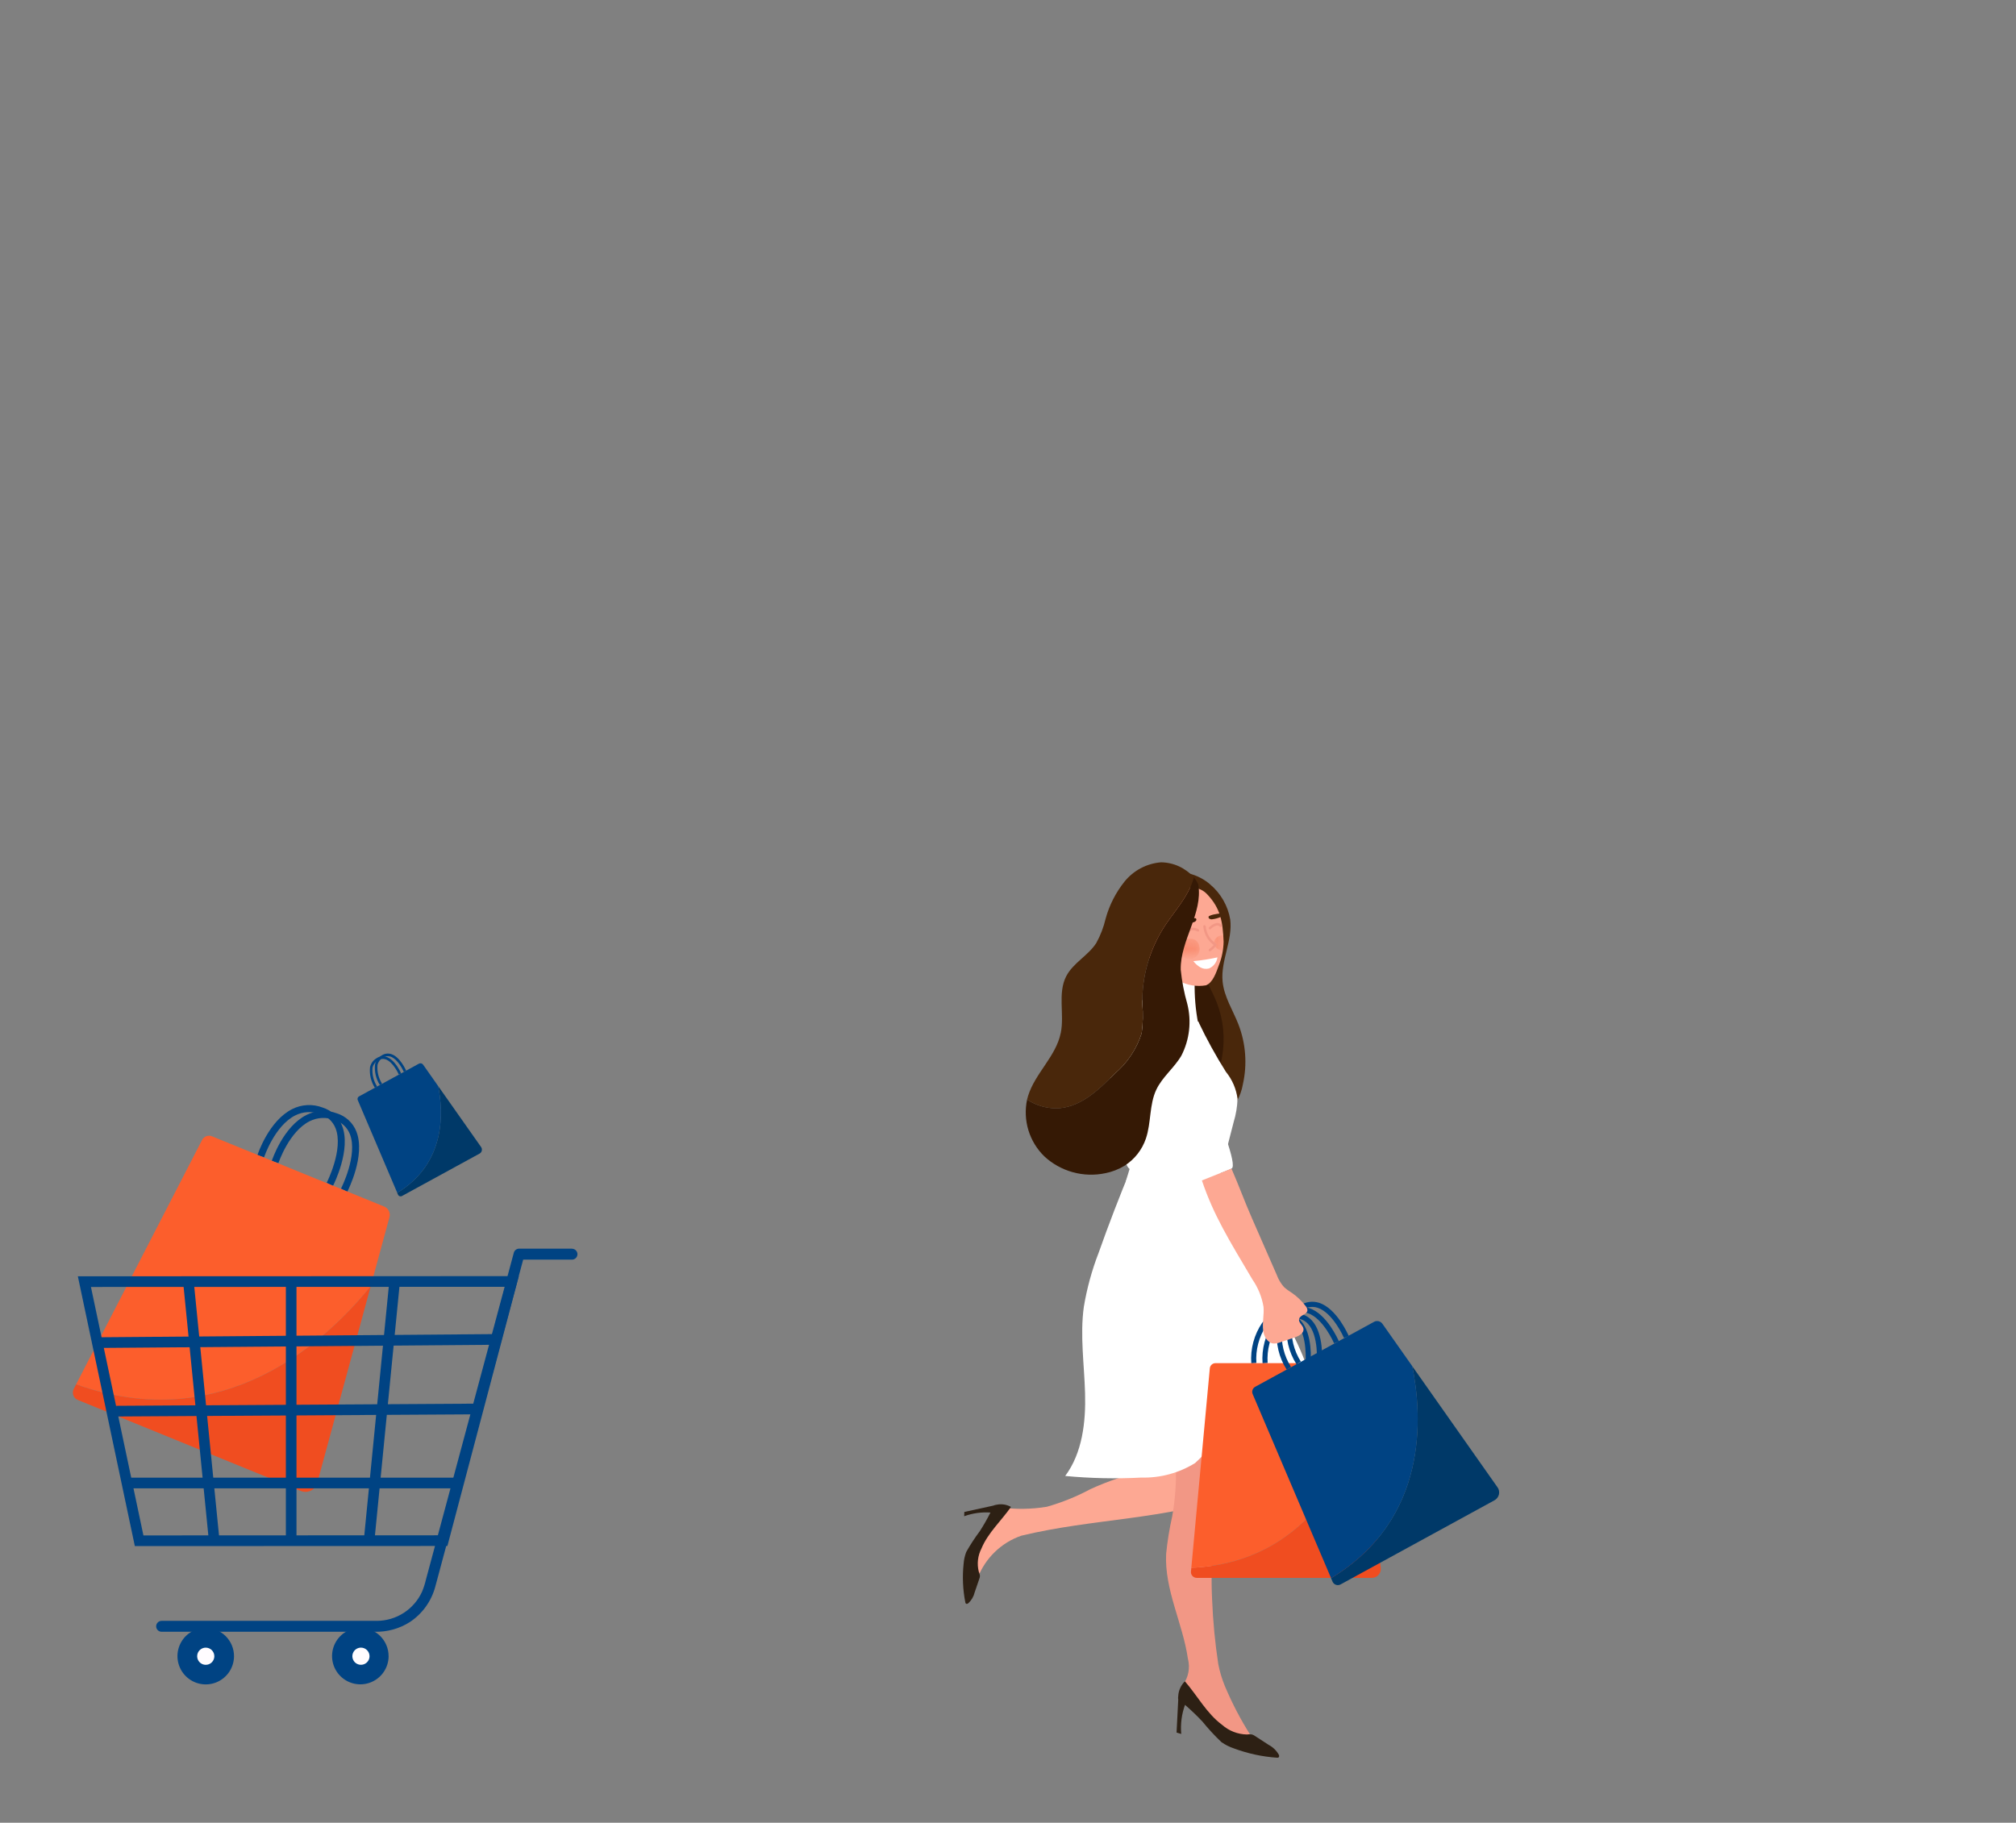 <svg width="188" height="170" viewBox="0 0 188 170" fill="none" xmlns="http://www.w3.org/2000/svg">
<rect x="0" y="0" width="188" height="170" fill="#808080" stroke="none"/>
<mask id="mask0_1_2070" style="mask-type:luminance" maskUnits="userSpaceOnUse" x="-150" y="-27" width="338" height="226">
<path d="M187.68 -27H-149.32V199H187.68V-27Z" fill="white"/>
</mask>
<g mask="url(#mask0_1_2070)">
<path d="M31.046 110.614L30.466 110.314C30.482 110.283 32.066 107.166 31.289 105.222C31.165 104.91 30.971 104.629 30.723 104.402C30.475 104.175 30.179 104.007 29.857 103.911C29.485 103.769 29.087 103.707 28.69 103.726C28.292 103.746 27.902 103.847 27.546 104.025C25.613 104.986 24.636 107.91 24.626 107.939L24.006 107.739C24.049 107.608 25.076 104.527 27.255 103.439C27.689 103.221 28.163 103.096 28.647 103.071C29.132 103.046 29.616 103.121 30.07 103.293C30.481 103.42 30.859 103.637 31.175 103.93C31.491 104.222 31.737 104.582 31.895 104.982C32.777 107.205 31.116 110.482 31.045 110.618" fill="#004383"/>
<path d="M32.381 111.159L31.801 110.859C31.817 110.828 33.401 107.711 32.624 105.768C32.5 105.455 32.307 105.175 32.059 104.948C31.811 104.72 31.514 104.552 31.192 104.456C30.82 104.315 30.423 104.252 30.025 104.271C29.628 104.291 29.238 104.393 28.882 104.57C26.949 105.531 25.972 108.455 25.962 108.484L25.342 108.284C25.385 108.153 26.412 105.073 28.591 103.984C29.025 103.766 29.499 103.641 29.984 103.616C30.468 103.591 30.953 103.666 31.407 103.838C31.818 103.965 32.196 104.183 32.511 104.475C32.827 104.767 33.073 105.127 33.231 105.527C34.113 107.75 32.452 111.027 32.381 111.163" fill="#004383"/>
<path d="M29.585 138.3L34.573 119.954C30.481 125.027 20.873 134.044 7.099 129.115L6.877 129.545C6.83 129.636 6.802 129.736 6.796 129.838C6.79 129.941 6.804 130.043 6.84 130.14C6.875 130.236 6.93 130.324 7.001 130.398C7.072 130.472 7.158 130.53 7.253 130.569L28.06 139.059C28.209 139.12 28.37 139.148 28.531 139.142C28.692 139.136 28.85 139.095 28.994 139.024C29.138 138.952 29.266 138.85 29.368 138.725C29.47 138.601 29.543 138.456 29.585 138.3Z" fill="#F04D20"/>
<path d="M34.572 119.949L36.319 113.526C36.373 113.33 36.353 113.121 36.263 112.938C36.173 112.756 36.02 112.612 35.832 112.535L19.767 105.98C19.598 105.911 19.41 105.909 19.239 105.972C19.069 106.035 18.928 106.16 18.845 106.322L7.1 129.11C20.878 134.039 30.482 125.022 34.574 119.949" fill="#FC5E2C"/>
<path d="M37.407 100.123L37.187 100.218C37.187 100.207 36.671 99.031 35.944 98.799C35.827 98.762 35.704 98.752 35.583 98.769C35.461 98.786 35.346 98.831 35.244 98.899C35.117 98.973 35.007 99.072 34.92 99.189C34.833 99.308 34.771 99.442 34.738 99.585C34.684 100.197 34.833 100.809 35.161 101.328L34.961 101.457C34.596 100.885 34.435 100.206 34.507 99.531C34.547 99.357 34.621 99.193 34.727 99.049C34.833 98.905 34.967 98.785 35.121 98.695C35.252 98.607 35.401 98.55 35.556 98.528C35.712 98.506 35.871 98.52 36.021 98.568C36.853 98.834 37.388 100.068 37.411 100.121" fill="#004383"/>
<path d="M37.871 99.87L37.651 99.965C37.651 99.953 37.136 98.778 36.409 98.545C36.292 98.508 36.169 98.497 36.047 98.514C35.926 98.532 35.81 98.576 35.709 98.645C35.582 98.719 35.472 98.817 35.385 98.935C35.298 99.053 35.236 99.187 35.203 99.33C35.149 99.942 35.298 100.555 35.627 101.074L35.427 101.202C35.062 100.63 34.901 99.951 34.973 99.276C35.013 99.102 35.087 98.938 35.193 98.794C35.299 98.65 35.433 98.53 35.587 98.44C35.718 98.352 35.867 98.295 36.022 98.273C36.178 98.251 36.337 98.265 36.487 98.313C37.318 98.579 37.854 99.813 37.877 99.867" fill="#004383"/>
<path d="M44.864 106.981L40.857 101.29C41.334 103.637 41.638 108.472 37.044 111.252L37.113 111.416C37.127 111.451 37.149 111.482 37.176 111.508C37.204 111.534 37.236 111.553 37.272 111.566C37.307 111.578 37.345 111.583 37.382 111.58C37.42 111.577 37.456 111.566 37.489 111.548L44.723 107.593C44.775 107.564 44.82 107.525 44.856 107.478C44.891 107.431 44.917 107.376 44.93 107.318C44.943 107.261 44.944 107.201 44.933 107.143C44.922 107.085 44.898 107.03 44.864 106.981Z" fill="#003968"/>
<path d="M40.857 101.291L39.457 99.299C39.415 99.238 39.351 99.194 39.278 99.177C39.206 99.16 39.129 99.171 39.064 99.207L33.479 102.26C33.42 102.292 33.376 102.345 33.354 102.409C33.332 102.472 33.335 102.541 33.361 102.603L37.046 111.254C41.641 108.474 41.337 103.639 40.859 101.292" fill="#004383"/>
<path d="M12.574 144.2L7.26 119.038L48.383 119.021L41.722 144.19L12.574 144.2ZM8.481 120.032L13.375 143.205L40.96 143.193L47.1 120.018L8.481 120.032Z" fill="#004383"/>
<path d="M46.304 124.427L9.068 124.725L9.076 125.721L46.312 125.423L46.304 124.427Z" fill="#004383"/>
<path d="M44.591 130.914L10.832 131.117L10.838 132.113L44.597 131.91L44.591 130.914Z" fill="#004383"/>
<path d="M42.474 137.818H11.838V138.814H42.474V137.818Z" fill="#004383"/>
<path d="M53.344 116.458H48.405C48.295 116.46 48.188 116.497 48.1 116.564C48.012 116.631 47.948 116.725 47.918 116.831C47.707 117.615 47.496 118.399 47.285 119.184C46.762 121.13 46.239 123.076 45.716 125.021L43.688 132.568C43.015 135.072 42.342 137.576 41.669 140.08L40.153 145.718C40.011 146.244 39.869 146.77 39.728 147.296C39.637 147.697 39.511 148.089 39.352 148.468C38.983 149.269 38.393 149.949 37.653 150.428C36.912 150.907 36.05 151.166 35.168 151.174C34.831 151.174 34.494 151.174 34.157 151.174H28.029H20.229H15.291H15.049C14.918 151.18 14.794 151.236 14.704 151.331C14.613 151.425 14.563 151.551 14.563 151.683C14.563 151.814 14.613 151.94 14.704 152.034C14.794 152.129 14.918 152.185 15.049 152.191H18.641H26.241H33.189H34.965C36.112 152.217 37.242 151.904 38.212 151.291C39.385 150.515 40.233 149.336 40.594 147.977C40.681 147.654 40.768 147.33 40.855 147.007C41.29 145.392 41.723 143.777 42.155 142.161C42.804 139.747 43.453 137.333 44.102 134.918C44.797 132.331 45.493 129.743 46.188 127.156L47.932 120.666C48.237 119.533 48.542 118.399 48.847 117.266L48.889 117.11L48.402 117.483H53.341C53.476 117.483 53.605 117.429 53.7 117.334C53.795 117.239 53.849 117.11 53.849 116.975C53.849 116.84 53.795 116.711 53.7 116.616C53.605 116.521 53.476 116.467 53.341 116.467" fill="#004383"/>
<path d="M21.823 154.477C21.82 154.998 21.663 155.506 21.372 155.938C21.081 156.37 20.668 156.706 20.186 156.903C19.704 157.101 19.174 157.151 18.663 157.048C18.153 156.944 17.684 156.692 17.317 156.323C16.949 155.954 16.7 155.484 16.599 154.973C16.498 154.462 16.551 153.932 16.751 153.451C16.951 152.97 17.288 152.559 17.722 152.27C18.155 151.981 18.664 151.826 19.185 151.826C19.886 151.828 20.558 152.108 21.053 152.605C21.548 153.102 21.825 153.776 21.823 154.477Z" fill="#004383"/>
<path d="M19.987 154.478C19.986 154.636 19.938 154.79 19.85 154.921C19.761 155.052 19.636 155.154 19.49 155.214C19.343 155.273 19.183 155.288 19.028 155.257C18.873 155.226 18.731 155.149 18.62 155.037C18.508 154.925 18.433 154.782 18.402 154.627C18.372 154.472 18.388 154.312 18.448 154.166C18.509 154.02 18.612 153.895 18.743 153.807C18.875 153.72 19.029 153.673 19.187 153.673C19.293 153.673 19.397 153.694 19.494 153.734C19.592 153.775 19.68 153.834 19.755 153.909C19.829 153.984 19.888 154.073 19.928 154.17C19.968 154.268 19.988 154.372 19.987 154.478Z" fill="#FFFCFF"/>
<path d="M36.24 154.471C36.237 154.992 36.08 155.5 35.789 155.932C35.498 156.364 35.085 156.7 34.603 156.897C34.121 157.095 33.592 157.145 33.081 157.042C32.571 156.939 32.102 156.687 31.735 156.318C31.367 155.949 31.117 155.479 31.016 154.968C30.915 154.457 30.968 153.928 31.167 153.447C31.367 152.966 31.704 152.554 32.137 152.265C32.57 151.975 33.079 151.821 33.6 151.82C33.947 151.821 34.291 151.89 34.612 152.024C34.932 152.157 35.223 152.353 35.468 152.599C35.713 152.845 35.907 153.137 36.039 153.458C36.171 153.78 36.239 154.124 36.238 154.471" fill="#004383"/>
<path d="M34.46 154.471C34.46 154.629 34.413 154.784 34.325 154.915C34.237 155.047 34.112 155.15 33.966 155.21C33.82 155.271 33.659 155.287 33.504 155.256C33.349 155.225 33.206 155.149 33.094 155.037C32.982 154.925 32.906 154.782 32.875 154.627C32.844 154.472 32.86 154.311 32.921 154.165C32.981 154.019 33.084 153.894 33.215 153.806C33.347 153.718 33.502 153.671 33.66 153.671C33.872 153.671 34.076 153.755 34.226 153.905C34.376 154.055 34.46 154.259 34.46 154.471Z" fill="#FFFCFF"/>
<path d="M18.063 119.482L17.078 119.582L19.483 143.75L20.468 143.65L18.063 119.482Z" fill="#004383"/>
<path d="M36.307 119.479L33.927 143.648L34.912 143.746L37.292 119.577L36.307 119.479Z" fill="#004383"/>
<path d="M27.648 119.528H26.658V143.698H27.648V119.528Z" fill="#004383"/>
<path d="M90.97 144.782C91.264 143.92 91.659 143.097 92.147 142.328L92.547 142.442C92.858 141.853 93.109 141.234 93.298 140.595C94.732 140.788 96.187 140.767 97.615 140.534C99.032 140.133 100.401 139.579 101.698 138.883C104.904 137.42 108.371 136.615 111.893 136.515C112.152 136.533 112.412 136.477 112.64 136.352C113.04 136.079 113.021 135.492 112.931 135.017C112.657 133.573 112.103 132.197 111.301 130.966L115.701 126.993C116.819 129.879 116.59 130.261 117.126 132.653C117.213 133.045 117.589 135.216 117.633 135.617C117.807 137.223 117.506 138.695 115.459 139.398C108.471 141.798 102.026 141.598 95.251 143.228C94.326 143.546 93.481 144.063 92.777 144.743C92.073 145.423 91.526 146.248 91.176 147.162C90.957 146.809 90.825 146.409 90.79 145.996C90.755 145.582 90.819 145.165 90.976 144.781" fill="#FDA893"/>
<path d="M94.275 140.545C93.865 140.316 93.386 140.245 92.928 140.345C92.825 140.357 92.723 140.385 92.628 140.427L89.928 141.016L89.914 141.416C90.697 141.131 91.532 141.014 92.363 141.072C92.065 141.664 91.737 142.24 91.379 142.798C90.913 143.42 90.487 144.071 90.106 144.748C89.97 145.105 89.887 145.479 89.86 145.86C89.735 147.055 89.788 148.261 90.018 149.44C90.022 149.488 90.042 149.533 90.076 149.567C90.142 149.618 90.24 149.575 90.307 149.524C90.596 149.253 90.8 148.902 90.892 148.516L91.319 147.267C91.356 147.175 91.378 147.078 91.384 146.979C91.37 146.84 91.333 146.705 91.273 146.579C91.093 145.853 91.183 145.087 91.527 144.423C92.127 142.968 93.371 141.844 94.278 140.548" fill="#2D2014"/>
<path d="M110.78 154.726C110.305 151.411 108.58 148.274 108.747 144.926C108.863 143.749 109.052 142.58 109.313 141.426C109.86 138.34 109.768 135.175 109.044 132.126L114.29 130.981C114.658 138.34 112.656 141.859 113.036 149.218C113.116 151.223 113.307 153.223 113.609 155.207C113.747 155.914 113.954 156.605 114.229 157.27C114.252 157.322 114.276 157.37 114.298 157.429C114.949 158.958 115.723 160.432 116.613 161.836C116.076 162.008 115.51 162.067 114.949 162.01C114.127 161.894 111.907 159.825 111.449 159.002C111.189 158.509 110.964 157.999 110.775 157.475C110.624 157.361 110.475 157.248 110.318 157.136C110.569 156.792 110.741 156.397 110.821 155.978C110.901 155.56 110.887 155.129 110.78 154.717" fill="#F29785"/>
<path d="M119.253 163.659C119.035 163.268 118.708 162.949 118.311 162.742L117.056 161.925C116.965 161.858 116.864 161.807 116.756 161.772C116.597 161.745 116.435 161.745 116.276 161.772C115.423 161.755 114.604 161.436 113.964 160.872C112.532 159.813 111.664 158.155 110.496 156.813C110.123 157.179 109.902 157.671 109.875 158.192C109.856 158.308 109.856 158.425 109.875 158.541L109.719 161.592L110.156 161.722C110.074 160.803 110.194 159.877 110.507 159.009C111.073 159.497 111.613 160.015 112.125 160.559C112.675 161.238 113.269 161.881 113.903 162.483C114.259 162.733 114.649 162.93 115.061 163.068C116.35 163.548 117.702 163.841 119.074 163.937C119.128 163.947 119.184 163.938 119.232 163.911C119.308 163.855 119.29 163.739 119.254 163.652" fill="#2D2014"/>
<path d="M108.34 81.987C109.788 80.734 111.897 81.634 112.849 82.487C113.841 83.32 114.505 84.478 114.723 85.755C114.97 87.692 113.823 89.593 114.011 91.537C114.146 92.964 114.973 94.215 115.492 95.55C116.175 97.322 116.32 99.257 115.907 101.111C115.714 102.238 115.143 103.266 114.287 104.024C113.798 104.372 113.242 104.616 112.655 104.741C112.067 104.866 111.461 104.87 110.872 104.752C110.025 104.653 109.23 104.291 108.6 103.717C107.969 103.143 107.534 102.386 107.356 101.552C107.127 100.612 107.044 99.643 107.108 98.678" fill="#49270B"/>
<path d="M111.815 86.412C111.575 87.001 111.459 87.634 111.471 88.27C111.484 88.906 111.627 89.533 111.89 90.112C112.342 91.296 113.034 92.377 113.49 93.561C114.094 95.144 114.259 96.86 113.967 98.529C113.877 99.254 113.591 99.94 113.141 100.515C112.592 101.033 111.886 101.354 111.134 101.425C110.383 101.496 109.629 101.315 108.992 100.909C107.734 100.059 106.729 98.884 106.085 97.509" fill="#351905"/>
<path d="M111.617 88.752C111.646 89.049 111.626 89.349 111.557 89.639C111.22 92.222 111.441 94.848 112.204 97.339C111.893 97.489 111.538 97.523 111.204 97.434C109.484 96.599 107.827 95.641 106.245 94.567C106.209 94.545 106.178 94.516 106.154 94.482C106.086 94.368 106.193 94.233 106.288 94.142C107.229 93.185 107.887 91.987 108.188 90.679C108.488 89.375 108.619 88.038 108.577 86.701" fill="white"/>
<path d="M111.768 95.314C110.118 95.19 108.994 93.56 107.445 92.974C107.291 92.901 107.118 92.879 106.951 92.909C106.733 93.001 106.558 93.174 106.464 93.392C105.808 94.513 105.199 95.66 104.637 96.833C104.225 97.636 103.906 98.482 103.684 99.357C103.419 100.86 103.46 102.401 103.805 103.887C104.096 105.438 104.502 106.966 105.019 108.457C105.052 108.667 105.155 108.859 105.31 109.004C105.465 109.149 105.664 109.238 105.876 109.257C108.233 109.834 110.627 110.24 113.042 110.474C113.149 110.493 113.258 110.486 113.361 110.453C113.556 110.374 113.631 110.142 113.683 109.939L115.045 104.649C115.259 103.946 115.38 103.218 115.406 102.483C115.287 101.563 114.913 100.694 114.326 99.975C113.38 98.476 112.525 96.921 111.766 95.32" fill="white"/>
<path d="M112.317 109.45C113.439 112.535 114.866 115.5 116.577 118.301C117.326 119.44 118.167 120.514 118.925 121.645C120.719 124.328 122.026 127.307 122.783 130.445C121.24 130.162 119.65 130.274 118.161 130.769C116.672 131.264 115.333 132.127 114.266 133.278C113.432 134.426 112.488 135.49 111.447 136.455C109.948 137.384 108.21 137.855 106.447 137.81C104.076 137.934 101.699 137.884 99.335 137.66C100.935 135.504 101.26 132.65 101.187 129.96C101.114 127.27 100.704 124.56 101.07 121.897C101.356 120.173 101.819 118.482 102.449 116.852C103.394 114.185 104.409 111.546 105.495 108.935" fill="white"/>
<g opacity="0.52">
<mask id="mask1_1_2070" style="mask-type:luminance" maskUnits="userSpaceOnUse" x="103" y="117" width="5" height="18">
<path d="M107.913 117.438H103.968V134.059H107.913V117.438Z" fill="white"/>
</mask>
<g mask="url(#mask1_1_2070)">
<path d="M105.464 134.057C106.475 134.109 107.345 133.119 107.691 131.88C107.991 130.56 107.983 129.189 107.668 127.872C107.397 126.536 106.963 125.255 106.637 123.936C106.112 121.811 105.869 119.625 105.914 117.436C105.501 118.527 105.229 119.667 105.104 120.827C104.671 123.666 104.237 126.51 104.027 129.417C103.91 131.047 103.797 133.797 105.464 134.055" fill="white"/>
</g>
</g>
<g opacity="0.52">
<mask id="mask2_1_2070" style="mask-type:luminance" maskUnits="userSpaceOnUse" x="111" y="110" width="7" height="18">
<path d="M117.143 110.95H111.979V127.23H117.143V110.95Z" fill="white"/>
</mask>
<g mask="url(#mask2_1_2070)">
<path d="M115.472 127.225C116.472 127.041 117.087 125.876 117.139 124.589C117.129 123.236 116.806 121.903 116.196 120.695C115.626 119.458 114.91 118.312 114.29 117.104C113.291 115.158 112.554 113.088 112.097 110.949C111.945 112.106 111.942 113.279 112.086 114.437C112.315 117.3 112.546 120.168 113.008 123.044C113.268 124.657 113.789 127.359 115.471 127.224" fill="white"/>
</g>
</g>
<g opacity="0.52">
<mask id="mask3_1_2070" style="mask-type:luminance" maskUnits="userSpaceOnUse" x="106" y="97" width="9" height="13">
<path d="M114.56 97.767H106.121V109.555H114.56V97.767Z" fill="white"/>
</mask>
<g mask="url(#mask3_1_2070)">
<path d="M106.507 98.928C105.847 101.636 106.037 104.482 107.051 107.078C107.275 107.763 107.675 108.379 108.209 108.863C109.165 109.453 110.295 109.695 111.409 109.549C111.627 109.568 111.846 109.515 112.031 109.398C112.154 109.283 112.242 109.136 112.288 108.974C112.588 108.157 118.388 104.704 110.204 97.767" fill="white"/>
</g>
</g>
<path d="M111.761 95.3C111.801 96.323 111.944 97.338 112.188 98.332C112.223 98.474 112.21 98.69 112.064 98.693C112.02 98.69 111.978 98.675 111.942 98.649L108.232 96.498C107.808 96.264 107.399 96.003 107.008 95.717C106.933 95.671 106.875 95.6 106.845 95.517C106.841 95.463 106.847 95.408 106.865 95.357C106.882 95.305 106.909 95.258 106.945 95.217L107.805 93.906C107.855 93.815 107.926 93.738 108.013 93.682C108.228 93.569 108.476 93.736 108.667 93.882C109.547 94.564 110.574 95.032 111.667 95.249" fill="white"/>
<path d="M105.339 109.025C105.339 109.025 112.725 110.117 113.782 109.554L113.927 110.62C113.927 110.62 108.027 111.185 104.985 110.188L105.339 109.025Z" fill="white"/>
<path d="M114.839 108.993C115.476 108.757 113.563 104.067 112.693 101.665C112.057 99.915 110.973 98.364 109.548 97.165C109.191 96.824 108.748 96.587 108.267 96.478C107.764 96.458 107.27 96.618 106.874 96.93C106.479 97.241 106.207 97.684 106.109 98.178C105.939 99.178 106.054 100.205 106.441 101.142C107.502 104.36 109.164 107.346 111.341 109.942C111.415 110.049 111.52 110.131 111.641 110.179C111.795 110.204 111.954 110.175 112.089 110.096C113.06 109.666 113.873 109.428 114.844 108.996" fill="white"/>
<path d="M106.006 87.53C106.796 89.286 108.201 90.692 109.956 91.484C110.721 91.901 111.605 92.047 112.463 91.898C113.111 91.651 113.421 90.682 113.663 90.032C113.943 89.327 114.093 88.577 114.103 87.819C114.035 85.982 113.82 84.706 112.551 83.384C111.192 81.969 108.675 83.428 106.877 83.101" fill="#FDA893"/>
<path d="M114.576 85.538C114.067 85.246 114.355 85.053 113.135 85.302C112.991 85.334 112.852 85.386 112.723 85.458C112.702 85.494 112.695 85.537 112.704 85.577C112.712 85.618 112.735 85.654 112.769 85.679C112.845 85.728 112.934 85.75 113.024 85.741C113.289 85.711 113.549 85.643 113.795 85.541C113.919 85.489 114.052 85.463 114.186 85.463C114.32 85.463 114.453 85.489 114.577 85.541" fill="#49270B"/>
<path d="M109.736 86.4C110.121 85.941 109.771 85.868 111.045 85.648C111.196 85.625 111.35 85.623 111.502 85.642C111.535 85.667 111.558 85.704 111.565 85.746C111.571 85.787 111.562 85.829 111.539 85.864C111.483 85.938 111.404 85.991 111.315 86.016C111.046 86.085 110.769 86.116 110.492 86.11C110.212 86.105 109.941 86.209 109.735 86.399" fill="#351905"/>
<path d="M113.531 89.292C112.791 89.457 112.041 89.574 111.286 89.643C111.458 89.871 111.672 90.064 111.917 90.211C112.039 90.284 112.175 90.332 112.316 90.352C112.457 90.372 112.6 90.365 112.738 90.329C112.949 90.24 113.133 90.097 113.272 89.915C113.411 89.733 113.5 89.519 113.531 89.292Z" fill="white"/>
<path d="M112.908 86.653C113.027 86.528 113.171 86.43 113.33 86.363C113.458 86.311 113.647 86.269 113.725 86.408C113.74 86.435 113.766 86.454 113.795 86.462C113.825 86.47 113.856 86.465 113.883 86.45C113.91 86.435 113.929 86.409 113.937 86.38C113.945 86.35 113.94 86.319 113.925 86.292C113.861 86.198 113.765 86.129 113.656 86.098C113.546 86.067 113.429 86.076 113.325 86.122C113.107 86.198 112.911 86.324 112.75 86.489C112.65 86.595 112.809 86.759 112.913 86.652" fill="#F29785"/>
<path d="M110.828 87.021C110.837 86.99 110.85 86.959 110.865 86.93C110.873 86.915 110.881 86.901 110.891 86.887C110.91 86.859 110.884 86.894 110.897 86.88L110.916 86.859C110.924 86.85 110.934 86.842 110.945 86.836C110.964 86.823 110.984 86.812 111.005 86.802C111.051 86.78 111.1 86.765 111.151 86.758C111.197 86.752 111.244 86.752 111.29 86.758C111.267 86.758 111.29 86.758 111.298 86.758L111.329 86.763L111.39 86.777C111.482 86.799 111.571 86.829 111.657 86.868C111.684 86.883 111.715 86.887 111.745 86.879C111.774 86.871 111.799 86.852 111.814 86.826C111.83 86.799 111.834 86.767 111.826 86.738C111.818 86.708 111.799 86.683 111.772 86.668C111.558 86.552 111.313 86.506 111.072 86.536C110.953 86.557 110.842 86.612 110.753 86.694C110.684 86.769 110.634 86.86 110.607 86.958C110.602 86.973 110.599 86.989 110.6 87.005C110.601 87.02 110.606 87.036 110.613 87.05C110.62 87.064 110.63 87.077 110.643 87.087C110.655 87.097 110.669 87.104 110.684 87.108C110.7 87.112 110.716 87.114 110.731 87.111C110.747 87.109 110.762 87.103 110.776 87.095C110.789 87.087 110.801 87.076 110.81 87.062C110.819 87.049 110.825 87.035 110.828 87.019" fill="#F29785"/>
<g opacity="0.34">
<mask id="mask4_1_2070" style="mask-type:luminance" maskUnits="userSpaceOnUse" x="110" y="87" width="2" height="2">
<path d="M111.842 87.555H110.007V88.954H111.842V87.555Z" fill="white"/>
</mask>
<g mask="url(#mask4_1_2070)">
<path d="M111.842 88.254C111.895 88.446 111.886 88.65 111.817 88.837C111.748 89.023 111.622 89.184 111.456 89.295C111.291 89.407 111.096 89.463 110.896 89.458C110.697 89.452 110.505 89.384 110.347 89.263C110.188 89.142 110.072 88.975 110.014 88.784C109.955 88.594 109.958 88.39 110.022 88.201C110.086 88.013 110.207 87.849 110.369 87.733C110.531 87.617 110.725 87.554 110.924 87.554C111.138 87.529 111.353 87.588 111.525 87.718C111.696 87.849 111.81 88.041 111.842 88.254Z" fill="#F04D20"/>
</g>
</g>
<g opacity="0.34">
<mask id="mask5_1_2070" style="mask-type:luminance" maskUnits="userSpaceOnUse" x="113" y="87" width="2" height="2">
<path d="M114.121 87.234H113.192V88.626H114.121V87.234Z" fill="white"/>
</mask>
<g mask="url(#mask5_1_2070)">
<path d="M114.089 87.234C113.878 87.212 113.666 87.273 113.499 87.403C113.331 87.534 113.22 87.724 113.189 87.934C113.217 88.138 113.322 88.324 113.482 88.454C113.642 88.584 113.845 88.648 114.051 88.634C114.125 88.173 114.136 87.705 114.085 87.241" fill="#F04D20"/>
</g>
</g>
<path d="M112.211 86.4C112.241 86.764 112.353 87.116 112.539 87.43C112.726 87.745 112.981 88.012 113.286 88.213C113.272 88.161 113.259 88.108 113.245 88.055C113.111 88.23 112.951 88.383 112.77 88.509C112.65 88.594 112.764 88.793 112.885 88.709C113.097 88.56 113.285 88.378 113.442 88.172C113.457 88.145 113.461 88.114 113.454 88.085C113.446 88.055 113.427 88.03 113.401 88.014C113.129 87.835 112.902 87.596 112.735 87.317C112.569 87.037 112.467 86.723 112.439 86.399C112.427 86.252 112.198 86.251 112.21 86.399" fill="#F29785"/>
<path d="M98.879 103.349C100.901 103.142 102.504 101.605 103.935 100.149C105.119 99.151 105.997 97.838 106.465 96.362C106.588 95.46 106.608 94.547 106.524 93.64C106.481 91.088 107.194 88.58 108.574 86.432C109.287 85.332 110.174 84.332 110.787 83.176C111.017 82.747 111.197 82.292 111.322 81.821C111.496 82.023 111.638 82.249 111.744 82.494C112.198 85.188 110.05 87.711 110.108 90.443C110.216 91.522 110.42 92.588 110.72 93.63C111.128 95.253 110.932 96.97 110.167 98.459C109.503 99.598 108.393 100.442 107.829 101.634C107.165 103.041 107.361 104.712 106.861 106.186C106.507 107.234 105.806 108.129 104.873 108.722C104.319 109.06 103.71 109.297 103.073 109.422C102.071 109.633 101.032 109.602 100.045 109.33C99.057 109.058 98.149 108.554 97.396 107.859C96.699 107.183 96.186 106.342 95.903 105.414C95.621 104.485 95.579 103.5 95.781 102.551C96.694 103.16 97.787 103.442 98.881 103.351" fill="#351905"/>
<path d="M98.919 96.356C99.28 94.599 98.608 92.637 99.433 91.045C100.077 89.803 101.477 89.13 102.233 87.953C102.623 87.245 102.915 86.486 103.1 85.699C103.446 84.426 104.051 83.238 104.877 82.21C105.292 81.7 105.805 81.28 106.386 80.973C106.967 80.667 107.604 80.481 108.259 80.427C108.839 80.432 109.412 80.559 109.94 80.8C110.468 81.042 110.939 81.391 111.323 81.827C111.198 82.298 111.018 82.753 110.788 83.182C110.171 84.342 109.288 85.335 108.575 86.439C107.195 88.587 106.482 91.095 106.525 93.647C106.609 94.554 106.589 95.467 106.466 96.369C105.998 97.845 105.121 99.158 103.936 100.156C102.504 101.608 100.902 103.145 98.88 103.356C97.786 103.447 96.693 103.165 95.78 102.556C95.806 102.444 95.834 102.334 95.869 102.223C96.523 100.104 98.469 98.531 98.915 96.359" fill="#49270B"/>
<path d="M122.216 127.16L121.743 127.116C121.743 127.091 121.962 124.554 120.913 123.456C120.744 123.28 120.537 123.144 120.308 123.059C120.079 122.974 119.834 122.942 119.591 122.966C119.301 122.973 119.015 123.04 118.753 123.163C118.49 123.286 118.255 123.461 118.063 123.679C117.394 124.698 117.078 125.907 117.163 127.123L116.689 127.155C116.59 125.812 116.95 124.474 117.711 123.363C117.944 123.097 118.229 122.882 118.549 122.732C118.869 122.582 119.217 122.5 119.57 122.49C119.881 122.462 120.195 122.505 120.488 122.615C120.78 122.725 121.044 122.9 121.26 123.126C122.46 124.383 122.23 127.048 122.22 127.161" fill="#004383"/>
<path d="M123.264 127.16L122.791 127.116C122.791 127.091 123.01 124.554 121.961 123.456C121.792 123.28 121.586 123.144 121.357 123.059C121.128 122.974 120.883 122.942 120.64 122.966C120.35 122.973 120.064 123.04 119.802 123.163C119.539 123.286 119.304 123.461 119.112 123.679C118.443 124.698 118.127 125.907 118.212 127.123L117.738 127.155C117.639 125.812 117.999 124.474 118.76 123.363C118.993 123.097 119.278 122.882 119.598 122.732C119.918 122.582 120.266 122.5 120.619 122.49C120.93 122.462 121.244 122.505 121.537 122.615C121.829 122.725 122.093 122.9 122.309 123.126C123.509 124.383 123.279 127.048 123.269 127.161" fill="#004383"/>
<path d="M128.758 146.231L127.133 132.486C125.753 137.033 121.728 145.757 111.095 146.225L111.062 146.577C111.055 146.651 111.064 146.726 111.087 146.797C111.111 146.867 111.149 146.932 111.199 146.988C111.249 147.043 111.31 147.087 111.378 147.117C111.446 147.148 111.52 147.164 111.594 147.164H127.936C128.053 147.164 128.169 147.138 128.276 147.09C128.383 147.041 128.479 146.971 128.556 146.883C128.634 146.795 128.692 146.691 128.727 146.579C128.762 146.467 128.772 146.348 128.758 146.231Z" fill="#F04D20"/>
<path d="M127.133 132.485L126.564 127.672C126.548 127.525 126.477 127.388 126.367 127.29C126.256 127.191 126.112 127.137 125.964 127.138H113.349C113.216 127.138 113.088 127.188 112.99 127.278C112.892 127.368 112.832 127.491 112.82 127.623L111.095 146.223C121.728 145.756 125.753 137.031 127.133 132.484" fill="#FC5E2C"/>
<path d="M124.847 125.1L124.41 125.289C124.4 125.265 123.387 122.932 121.944 122.471C121.712 122.396 121.465 122.376 121.223 122.41C120.982 122.445 120.751 122.534 120.549 122.671C120.298 122.817 120.08 123.013 119.908 123.247C119.736 123.481 119.614 123.748 119.549 124.031C119.442 125.245 119.738 126.461 120.389 127.491L119.989 127.747C119.264 126.612 118.947 125.263 119.089 123.924C119.167 123.578 119.315 123.252 119.525 122.967C119.735 122.681 120.001 122.441 120.307 122.263C120.567 122.089 120.862 121.976 121.172 121.932C121.481 121.889 121.796 121.915 122.094 122.011C123.744 122.538 124.808 124.991 124.853 125.095" fill="#004383"/>
<path d="M125.769 124.6L125.332 124.788C125.323 124.765 124.309 122.432 122.866 121.971C122.633 121.895 122.386 121.874 122.143 121.909C121.9 121.943 121.669 122.033 121.466 122.171C121.215 122.317 120.997 122.513 120.825 122.747C120.653 122.981 120.531 123.248 120.466 123.531C120.36 124.745 120.655 125.961 121.306 126.991L120.906 127.247C120.181 126.112 119.863 124.764 120.006 123.424C120.084 123.078 120.232 122.752 120.442 122.467C120.652 122.181 120.918 121.941 121.224 121.763C121.484 121.589 121.779 121.476 122.089 121.432C122.398 121.388 122.713 121.415 123.011 121.51C124.661 122.038 125.725 124.49 125.77 124.594" fill="#004383"/>
<path d="M139.649 138.717L131.696 127.417C132.642 132.075 133.246 141.674 124.127 147.192L124.265 147.517C124.294 147.586 124.337 147.647 124.391 147.698C124.446 147.749 124.51 147.788 124.58 147.812C124.651 147.837 124.725 147.846 124.799 147.84C124.874 147.834 124.946 147.813 125.011 147.777L139.369 139.927C139.472 139.87 139.562 139.793 139.633 139.699C139.704 139.605 139.754 139.497 139.781 139.383C139.807 139.268 139.809 139.149 139.786 139.034C139.764 138.918 139.717 138.809 139.649 138.713" fill="#003968"/>
<path d="M131.7 127.42L128.915 123.465C128.83 123.344 128.704 123.259 128.561 123.226C128.417 123.192 128.266 123.212 128.137 123.283L117.051 129.343C116.935 129.407 116.846 129.512 116.803 129.638C116.759 129.763 116.764 129.901 116.816 130.023L124.131 147.195C133.251 141.677 132.646 132.078 131.7 127.42Z" fill="#004383"/>
<path d="M114.839 108.993C115.604 110.753 116.005 111.923 116.775 113.68L119.067 118.915C119.217 119.324 119.441 119.702 119.728 120.03C119.961 120.24 120.214 120.427 120.482 120.59C120.971 120.929 121.402 121.344 121.76 121.819C121.864 121.93 121.922 122.076 121.922 122.228C121.876 122.611 121.222 122.647 121.145 123.028C121.073 123.357 121.493 123.589 121.551 123.92C121.624 124.33 121.145 124.599 120.751 124.732L119.42 125.182C119.207 125.271 118.976 125.313 118.745 125.305C118.194 125.245 117.863 124.64 117.793 124.086C117.702 123.36 117.893 122.622 117.828 121.892C117.677 120.974 117.323 120.1 116.793 119.335C114.602 115.635 113.17 113.335 112.082 110.097" fill="#FDA893"/>
</g>
</svg>
